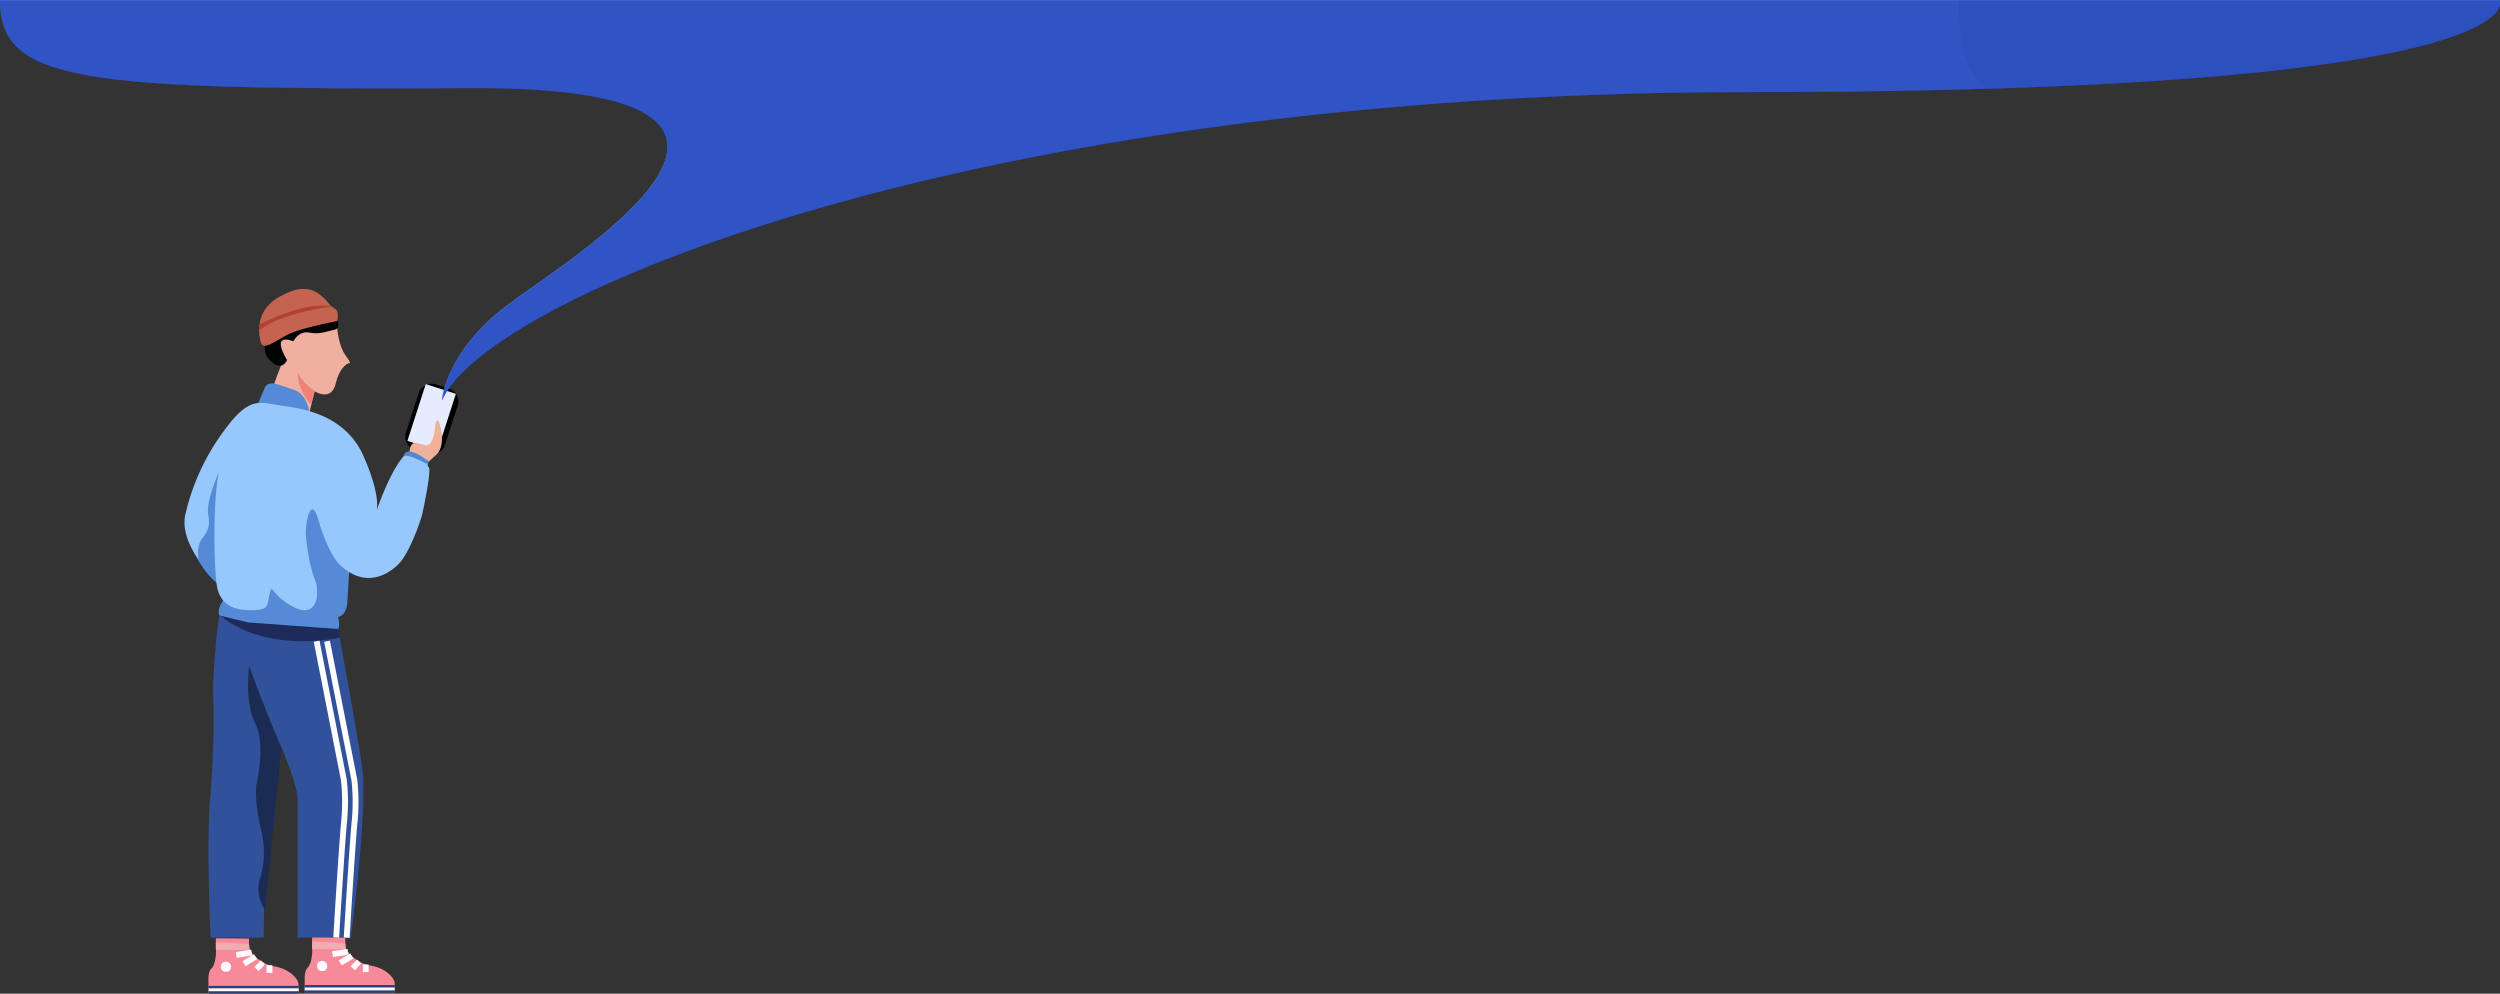 <svg id="Layer_5" data-name="Layer 5" xmlns="http://www.w3.org/2000/svg" viewBox="0 0 857.72 340.91"><rect x="0" y="0" width="857.72" height="340.91" fill="#333333" stroke="none"/><defs><style>.cls-1,.cls-11,.cls-25{fill:none;}.cls-1{stroke:#000;stroke-width:3px;}.cls-1,.cls-11,.cls-24,.cls-25,.cls-27{stroke-miterlimit:10;}.cls-2{fill:#e6ecfe;}.cls-3{fill:#f0b099;}.cls-4{fill:#f0af9f;}.cls-5{fill:#558ad7;}.cls-6{fill:#1a2c53;}.cls-7{fill:#31529a;}.cls-8{fill:#96c8fd;}.cls-9{fill:#5486ca;}.cls-10{fill:#1e2b5a;}.cls-11{stroke:#fff;}.cls-11,.cls-24,.cls-25{stroke-width:2px;}.cls-12{fill:#ee8275;}.cls-13{fill:#000404;}.cls-14{fill:#c56351;}.cls-15{fill:#b34035;}.cls-16{fill:#64a2ff;}.cls-17{fill:#1b2caf;opacity:0.32;}.cls-17,.cls-18,.cls-19,.cls-20{isolation:isolate;}.cls-18{fill:#0e21a5;}.cls-18,.cls-19{opacity:0.23;}.cls-19,.cls-20{fill:#00127c;}.cls-20{opacity:0.06;}.cls-21{fill:#f68a9b;}.cls-22{fill:#f1acaf;}.cls-23,.cls-24{fill:#fffbff;}.cls-24,.cls-25,.cls-27{stroke:#fffbff;}.cls-26,.cls-27{fill:#2a4174;}</style></defs><title>person-bg</title><rect class="cls-1" x="137.76" y="137.62" width="20.47" height="11.07" rx="3" transform="matrix(0.31, -0.95, 0.95, 0.31, -33.72, 239.98)"/><rect class="cls-2" x="137.86" y="137.75" width="20.47" height="10.87" transform="translate(-33.68 240.11) rotate(-72.1)"/><path class="cls-3" d="M149.37,145.55s.55-3,1.5,0,1.43,8-1.16,10.43l-2.58,2.38s-3.34-2.79-6.61-3.41c0,0,.13-2.72,1.56-2.92a10.78,10.78,0,0,1,4,.81S148.9,153.37,149.37,145.55Z" transform="translate(0 0)"/><path class="cls-4" d="M106.07,141.85l1.86-7.63s5.72,3.78,7.27-2.65,4.63-7,4.63-7,1.09.63-1.27-2.64-2.73-8.35-2.91-9.44-9.58-3.91-9.58-3.91l-5.22,4.63-4.55,1.46-2.45,4.63,2.64,5.9s-3,7.54-3,8.45S106.07,141.85,106.07,141.85Z" transform="translate(0 0)"/><path class="cls-5" d="M106.07,141s-.86-6-5.41-7.35-8.53-3.72-9.9-.45-2.11,5-2.11,5L94,142.67l9.81.48Z" transform="translate(0 0)"/><polygon class="cls-6" points="96.99 252.02 90.57 315.58 81.45 307.61 79.82 233.42 86.56 222.94 101.69 238.73 96.99 252.02"/><path class="cls-7" d="M116.54,218.77s5.38,29.16,7.63,43.67-3.82,59.27-3.82,59.27H102.1v-48s-.14-4.91-6.1-18.6-10.46-26.56-10.46-26.56-1.84,12.06,2,19.62.41,21,.41,21-.81,5.52,1.64,15.53S89,301.88,89,301.88a13,13,0,0,0,1.64,9.81l-.2,10H72.26s-1.64-32.7,0-50.08a297.19,297.19,0,0,0,.81-35.56s1.09-22.34,2.39-24.86,21.53,0,21.53,0l15.12,3Z" transform="translate(0 0)"/><path class="cls-5" d="M119.83,195.55l-.64,10.65s0,5-3.27,5.45c0,0,1,2.58,0,4.49s-31.47,2.86-40.46-4.9c0,0-1.59-1.1,1.05-5.25s-.23-4.84-.23-4.84-4.8-1.71-10-12.1S69.63,166,69.63,166l7.63-9,13.35,11.73,23.71,4Z" transform="translate(0 0)"/><path class="cls-8" d="M147.13,158.34a1.39,1.39,0,0,0,0,2l0,0c.88,1.22-1.78,13.89-2.25,16s-4.16,12.74-7.7,16.69-12.26,9.53-21.26,0c0,0-3.67-4.09-6.54-14.24s-4.83,1.84-4.42,5.24,1.09,9.88,3,14.58,1.09,13.76-7,9.75-7.43-8.73-8.45-4.64.07,5.55-6.2,5.64-11.1-2-12-9-1.31-27.81.74-38.27c0,0-4.7,10.42-3.54,15a8.4,8.4,0,0,1-2.32,7.76,9.74,9.74,0,0,0-1,7.09s-6.54-8.11-4.5-15.81a76.67,76.67,0,0,1,13.42-28.68c8.93-12.26,12.61-9.13,20.1-8.17s21.46,3.47,27.52,17.23,4.5,18.67,4.5,18.67,4.22-12.88,9.33-18.74a2.3,2.3,0,0,1,2-1.5S144.74,155.48,147.13,158.34Z" transform="translate(0 0)"/><path class="cls-9" d="M147.13,158.34s-.21,1.09-1.43.48-5-2.86-7.16-2.39c0,0-.07-1.43,2-1.5S147.13,158.34,147.13,158.34Z" transform="translate(0 0)"/><path class="cls-10" d="M116.54,215.84v2.93s-24.6,5.72-41.08-7.56l9.67,2.34Z" transform="translate(0 0)"/><path class="cls-11" d="M108.64,220,118,267.75a71,71,0,0,1,0,14.72c-.82,9-2.66,39.24-2.66,39.24" transform="translate(0 0)"/><path class="cls-11" d="M112.2,220l9.4,47.76a69.64,69.64,0,0,1,0,14.72c-.82,9-2.66,39.24-2.66,39.24" transform="translate(0 0)"/><path class="cls-12" d="M107.93,134.22s-5.27-3.81-5.72-6.72c0,0-.75,5.42,4.57,11.43Z" transform="translate(0 0)"/><path class="cls-13" d="M98.48,123.55s-1.72,4.36-6,0,1-11.27,1-11.27,22-5.72,22.41-2.72.19,3.36-2.12,3.81-4,1.4-7.71.73-5.41,3-5.41,3S92.58,113.55,98.48,123.55Z" transform="translate(0 0)"/><path class="cls-14" d="M115.74,110.15s-10.09,1.91-15.08,3.82-10.08,6.63-11.08,3.72-2-11,5.73-15.53,12.8-4.27,18,2.63a19.2,19.2,0,0,0,1.82,1.28C116.38,106.88,115.74,110.15,115.74,110.15Z" transform="translate(0 0)"/><path class="cls-15" d="M113.78,105.17s-17.28,2.08-24.87,8.16l.15-2.1S105.09,103,113.78,105.17Z" transform="translate(0 0)"/><path class="cls-16" d="M857.68.89V0H0C0,28.25,28.08,30.9,160.84,30.21s34.4,58.47,13.07,74.59-22.28,32.56-22.28,32.56c15-35,181.19-105.77,448.09-105.77S857.68.89,857.68.89Z" transform="translate(0 0)"/><path class="cls-17" d="M857.68,1V.14H0C0,28.39,28.08,31,160.84,30.35s34.4,58.47,13.07,74.59-22.28,32.56-22.28,32.56c15-35,181.19-105.77,448.09-105.77S857.68,1,857.68,1Z" transform="translate(0 0)"/><path class="cls-18" d="M857.68,1V.14H0C0,28.39,28.08,31,160.84,30.35s34.4,58.47,13.07,74.59-22.28,32.56-22.28,32.56c15-35,181.19-105.77,448.09-105.77S857.68,1,857.68,1Z" transform="translate(0 0)"/><path class="cls-19" d="M857.68.89V0H0C0,28.25,28.08,30.9,160.84,30.21s34.4,58.47,13.07,74.59-22.28,32.56-22.28,32.56c15-35,181.19-105.77,448.09-105.77S857.68.89,857.68.89Z" transform="translate(0 0)"/><path class="cls-20" d="M683.09,30.41c160.55-5,173.68-24.24,174.57-28.63V.89A6.65,6.65,0,0,0,857.6,0H672S671.45,28.23,683.09,30.41Z" transform="translate(0 0)"/><path class="cls-21" d="M118.47,321.71v3.55s3,5.12,8.6,6,8.34,4.6,8.34,6v3.29H104.54v-4.14s-.26-3.22,1-4.4,1.69-4.67,1.56-6.5a36.56,36.56,0,0,1,0-3.88Z" transform="translate(0 0)"/><polygon class="cls-22" points="118.74 325.69 107.09 325.58 107.09 323.02 118.47 323.62 118.74 325.69"/><circle class="cls-23" cx="110.53" cy="331.43" r="1.75"/><line class="cls-24" x1="119.38" y1="326.54" x2="114.07" y2="327.36"/><line class="cls-24" x1="125.47" y1="330.91" x2="125.47" y2="333.53"/><line class="cls-25" x1="123.21" y1="329.89" x2="121.03" y2="332.22"/><line class="cls-25" x1="116.72" y1="330.38" x2="120.69" y2="327.97"/><path class="cls-21" d="M85.44,322v3.55s3,5.12,8.61,6,8.34,4.6,8.34,6v3.29H71.52v-4.14s-.27-3.22,1-4.4,1.69-4.66,1.57-6.5a36.56,36.56,0,0,1,0-3.88Z" transform="translate(0 0)"/><polygon class="cls-22" points="85.72 325.95 74.07 325.85 74.07 323.29 85.44 323.88 85.72 325.95"/><circle class="cls-23" cx="77.51" cy="331.69" r="1.75"/><line class="cls-24" x1="86.35" y1="326.8" x2="81.04" y2="327.62"/><line class="cls-24" x1="92.45" y1="331.17" x2="92.45" y2="333.8"/><line class="cls-25" x1="90.19" y1="330.15" x2="88" y2="332.48"/><line class="cls-25" x1="83.7" y1="330.64" x2="87.67" y2="328.23"/><rect class="cls-26" x="104.52" y="337.96" width="30.89" height="2.67"/><line class="cls-27" x1="104.54" y1="339.29" x2="135.41" y2="339.29"/><rect class="cls-26" x="71.58" y="338.24" width="30.89" height="2.67"/><line class="cls-27" x1="71.6" y1="339.58" x2="102.47" y2="339.58"/></svg>